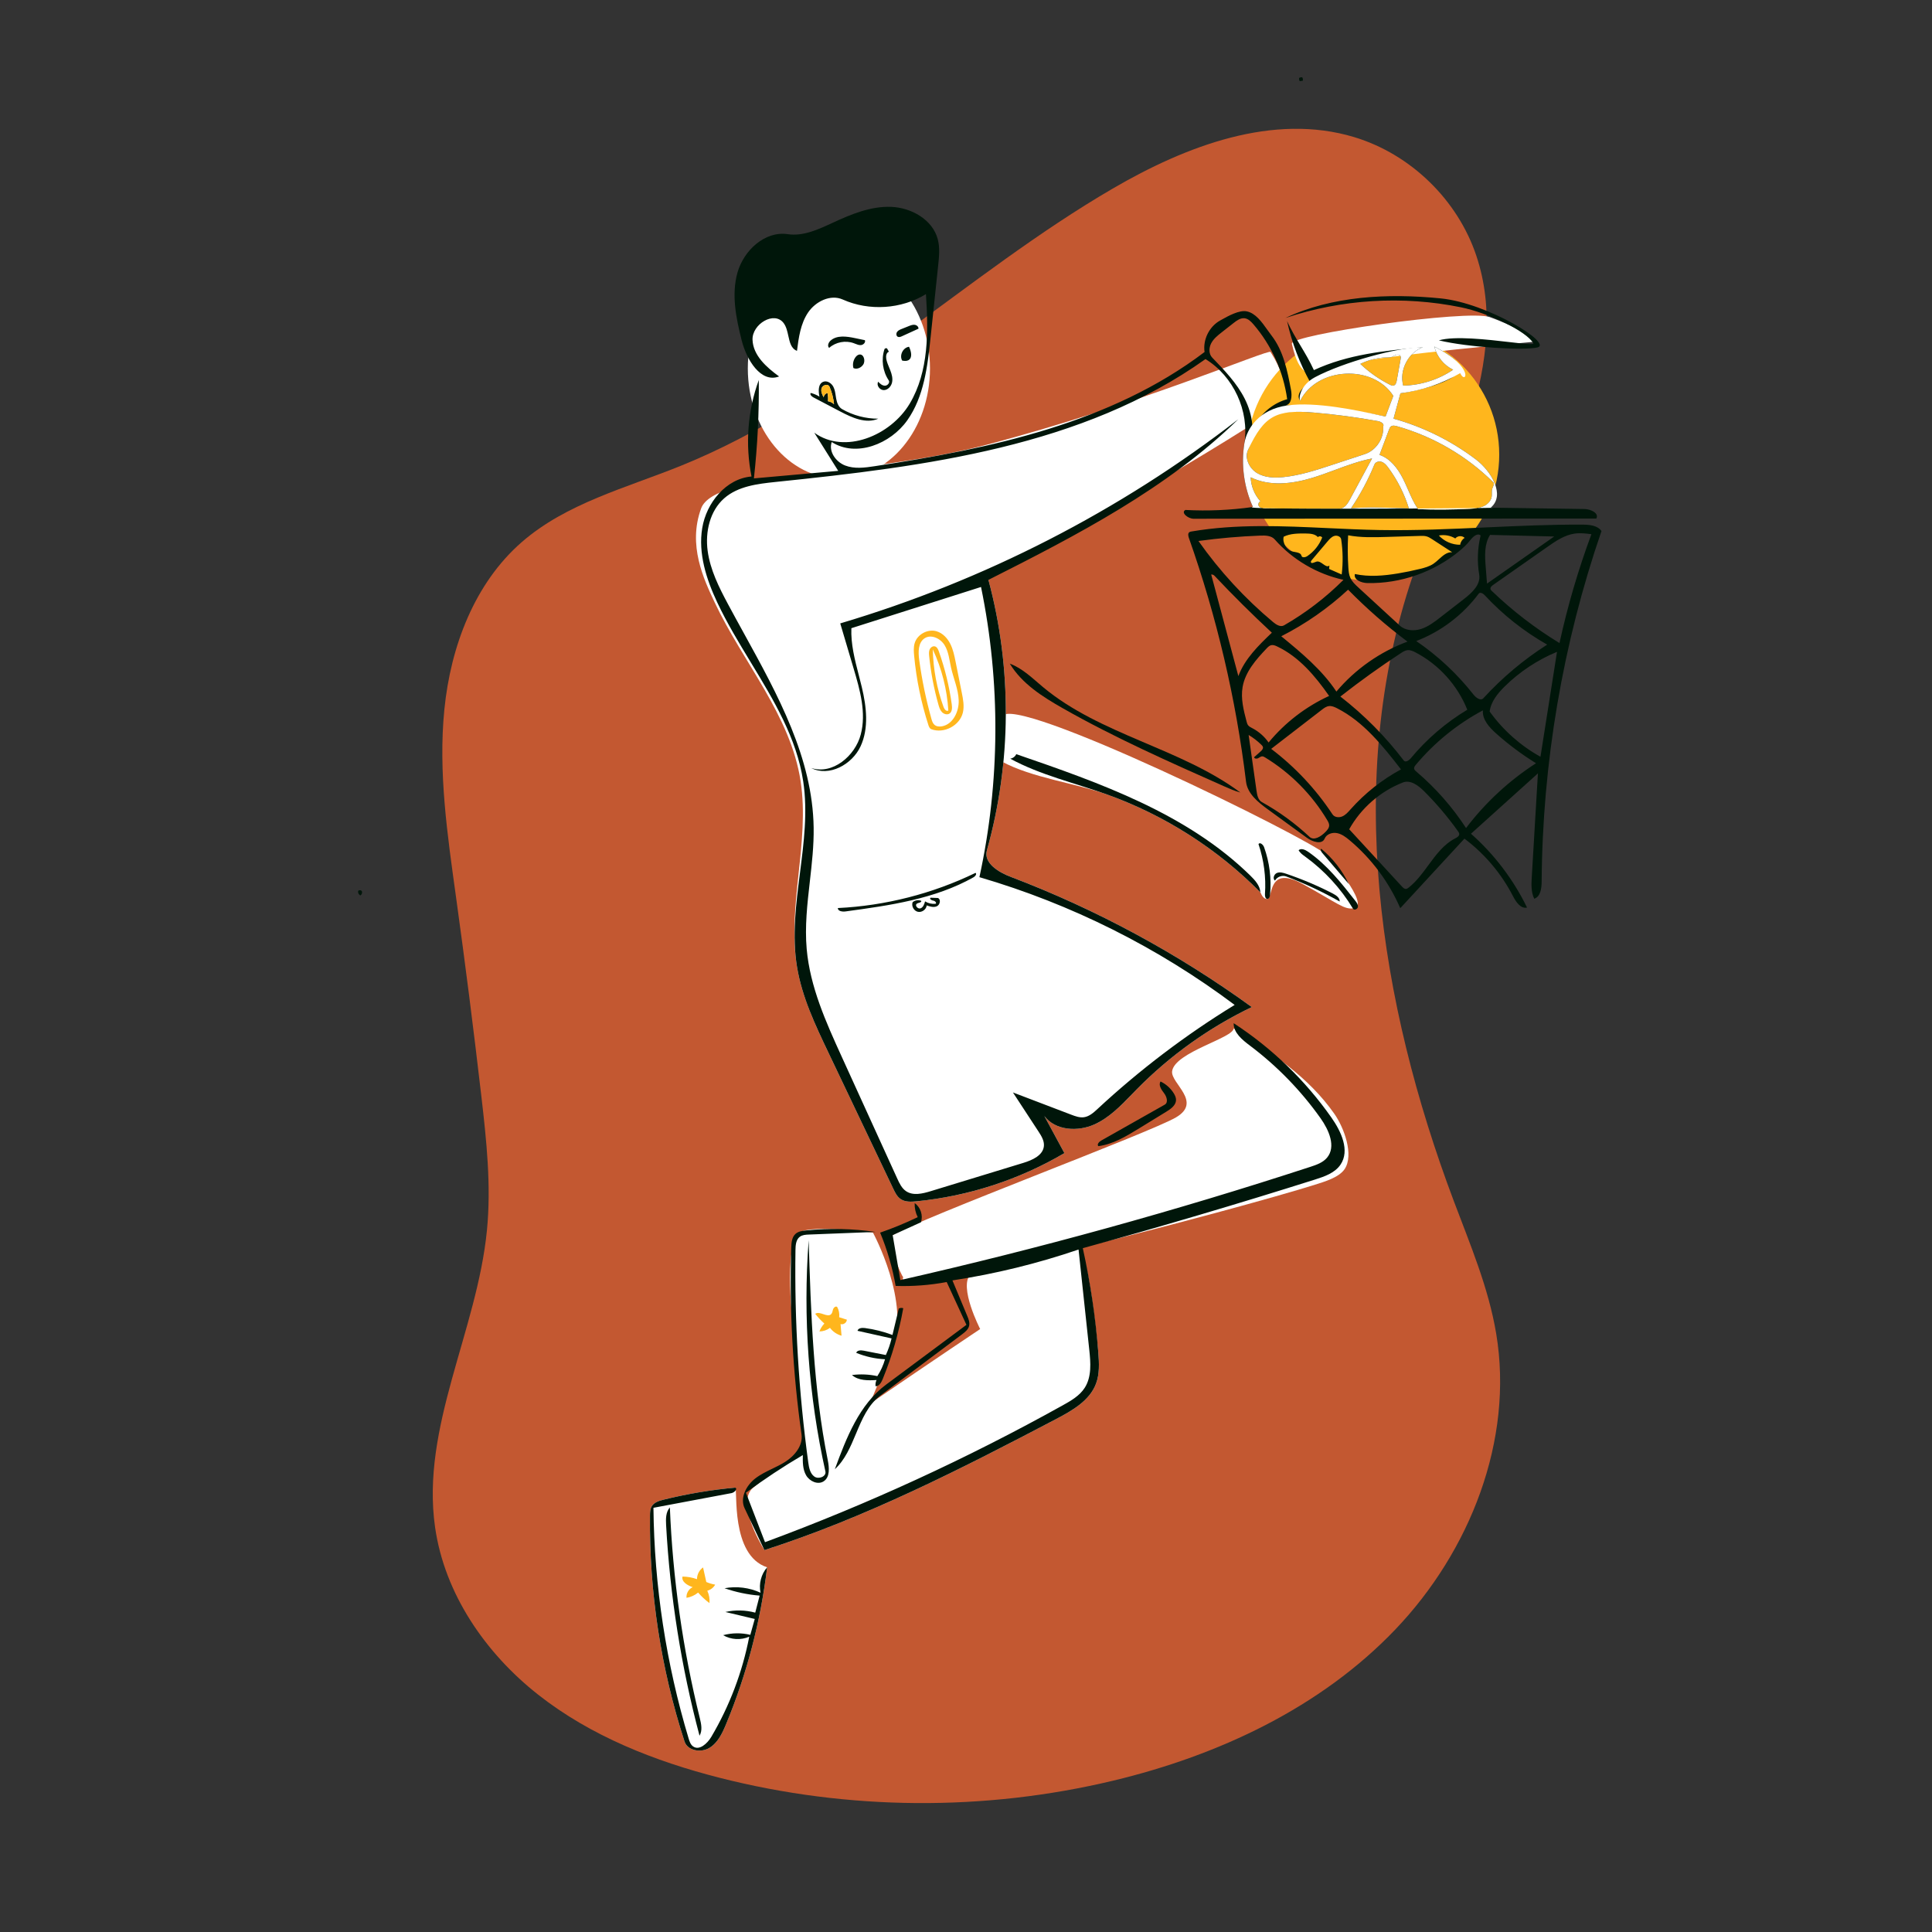 <svg width="750" height="750" viewBox="0 0 750 750" fill="none" xmlns="http://www.w3.org/2000/svg">
<rect x="0" y="0" width="750" height="750" fill="#333333" stroke="none"/>
<path fill-rule="evenodd" clip-rule="evenodd" d="M202.518 210.469C219.845 195.352 243.046 189.422 264.362 180.798C326.03 155.847 374.458 106.698 431.941 73.214C460.388 56.643 494.263 43.702 525.769 53.25C547.696 59.895 565.934 77.659 573.154 99.403C586.785 140.455 562.12 183.013 548.282 223.996C521.875 302.203 535.272 388.967 564.355 466.22C570.715 483.113 577.85 499.9 580.82 517.705C587.723 559.088 570.618 602.26 541.633 632.594C512.648 662.927 473.012 681.451 432.212 691.23C382.206 703.216 329.286 702.846 279.453 690.16C254.199 683.732 229.367 673.976 208.893 657.856C188.418 641.736 172.581 618.684 168.897 592.887C163.35 554.04 185.177 516.685 189.026 477.633C190.738 460.255 188.856 442.744 186.845 425.398C183.862 399.663 180.592 373.961 177.038 348.298C173.688 324.114 170.076 299.672 172.506 275.378C174.935 251.083 184.12 226.519 202.518 210.469Z" fill="#C35831"/>
<path d="M426.371 525.161C426.682 529.188 426.889 533.363 425.469 537.144C422.986 543.75 416.248 547.584 409.999 550.864C373.304 570.126 336.2 589.086 296.739 601.748C294.983 598.893 285.791 583.135 292.375 577.501C306.612 565.319 380.5 515.931 380.5 515.931C380.5 515.931 372.004 499.463 376.773 494.633C385.932 485.359 412.821 483.869 418.692 485.065C422.619 485.864 426.132 522.064 426.371 525.161Z" fill="white"/>
<path fill-rule="evenodd" clip-rule="evenodd" d="M312.933 572.712C312.933 572.712 314.259 575.618 318.433 575.618C322.607 575.618 330.441 559.542 334.674 551.001C338.953 542.371 338.701 542.271 346.247 524.05C353.792 505.83 338.882 478.508 338.882 478.508C338.882 478.508 314.497 475.259 310.351 478.508C303.854 483.599 308.001 516.109 308.001 516.109L312.933 572.712Z" fill="white"/>
<path d="M429.852 308.453C417.231 303.911 400.619 301.994 388.835 295.588C389.317 295.521 386.315 286.981 389.08 278.227C392.164 268.463 508.477 325.505 515.043 331.938C515.734 332.615 531.896 351.299 525.677 352.559C521.898 353.325 519.484 350.738 505.739 343.185C491.993 335.632 494.274 348.653 491.993 348.956C490.019 349.217 489.245 345.923 489.273 346.396C472.614 329.544 452.148 316.476 429.852 308.453Z" fill="white"/>
<path fill-rule="evenodd" clip-rule="evenodd" d="M493.227 136.626C497.532 143.431 498.534 147.706 499.63 155.685C493.166 160.941 418.855 208.148 365.008 229.75L366.01 229.674C375.114 228.945 381.858 227.345 383.706 225.107C392.908 259.315 392.7 296.005 383.112 330.107C381.763 334.905 387.362 338.447 392.055 340.276L392.296 340.369C425.559 353.004 457.138 370.059 485.944 390.945C469.409 398.878 454.263 409.697 441.395 422.765L440.027 424.167C435.472 428.862 430.911 433.721 424.994 436.438C418.486 439.426 409.694 438.947 405.4 433.216L413.201 447.638C396.023 457.753 376.663 464.14 356.84 466.24L355.796 466.346C353.669 466.555 351.345 466.667 349.588 465.451C348.329 464.578 347.583 463.168 346.916 461.779L320.671 406.689C315.889 396.623 311.218 386.367 309.408 375.388C305.483 351.571 314.414 327.14 310.8 303.274C306.931 277.726 288.417 257.193 277.416 233.812C273.18 224.81 266.938 211.665 272.177 197.372C277.416 183.079 336.831 184.821 383.112 172.624C442.874 156.875 492.462 135.418 493.227 136.626Z" fill="white"/>
<ellipse cx="325.661" cy="143.034" rx="35.36" ry="42.724" fill="white"/>
<path d="M373.799 276.572C372.62 281.672 366.445 284.922 361.545 283.08C360.893 282.835 360.601 282.093 360.387 281.431C357.581 272.726 355.728 263.714 354.872 254.609C354.717 252.96 354.598 251.265 355.07 249.677C356.096 246.222 360.193 244.024 363.639 245.08C365.988 245.799 367.798 247.752 368.903 249.946C370.008 252.139 370.501 254.581 370.982 256.989C371.778 260.964 372.573 264.939 373.368 268.914C373.874 271.441 374.379 274.061 373.799 276.572Z" fill="white"/>
<path d="M350.64 495.796C349.868 495.332 343.839 481.107 346.537 479.477C357.846 472.646 446.188 439.829 456.536 433.758C466.884 427.686 454.354 420.504 455.019 415.825C456.071 408.424 478.854 402.959 478.904 399.204C493.738 408.86 507.829 417.895 517.997 432.383C521.786 437.781 525.657 448.373 521.979 453.848C519.8 457.089 514.222 458.715 510.498 459.892C480.615 469.338 344.77 505.212 350.64 495.796Z" fill="white"/>
<path d="M297.801 608.428C295.298 629.309 289.925 649.844 281.882 669.275C280.416 672.816 278.677 676.539 275.399 678.524C272.122 680.51 266.906 679.666 265.723 676.021C256.55 647.758 252.007 617.998 252.328 588.286C252.341 587.08 252.378 585.813 252.99 584.774C253.921 583.192 255.877 582.597 257.658 582.158C266.778 579.914 276.065 578.356 285.418 577.501C286.455 577.993 283.446 603.747 297.801 608.428Z" fill="white"/>
<circle cx="533" cy="176.5" r="49" fill="#FFB61D"/>
<path fill-rule="evenodd" clip-rule="evenodd" d="M501.504 133.439C502.911 139.651 505.142 145.87 510.371 144.917C517.165 143.678 503.29 141.226 595.149 132.712C596.199 132.615 594.356 130.575 593.44 130.053C588.612 127.298 583.521 124.962 578.287 123.09C569.795 120.054 500.699 129.883 501.504 133.439Z" fill="white"/>
<path fill-rule="evenodd" clip-rule="evenodd" d="M489.273 346.396C472.613 329.544 452.148 316.476 429.851 308.453C417.231 303.911 403.948 300.923 392.164 294.517C393.175 294.378 394.095 293.693 394.518 292.764C427.08 303.948 460.801 315.831 485.396 339.926C487.235 341.728 489.123 343.825 489.273 346.396Z" fill="#00160A"/>
<path fill-rule="evenodd" clip-rule="evenodd" d="M392.01 257.626C396.974 259.463 400.838 263.351 404.904 266.739C427.217 285.331 458.191 290.341 481.51 307.652C479.387 307.093 477.369 306.2 475.362 305.31C454.094 295.879 432.786 286.428 412.559 274.934C404.683 270.458 396.684 265.386 392.01 257.626L392.01 257.626Z" fill="#00160A"/>
<path fill-rule="evenodd" clip-rule="evenodd" d="M287.931 132.172C285.749 123.517 283.858 114.351 286.302 105.767C288.746 97.183 296.955 89.584 305.782 90.905C311.762 91.8 317.611 89.092 323.108 86.548L323.334 86.443C330.486 83.133 338.054 80.008 345.929 80.306C353.804 80.604 362.049 85.268 364.046 92.892C364.905 96.171 364.556 99.629 364.201 103L361.246 131.063C360.068 142.245 358.692 153.973 352.208 163.159C345.723 172.345 332.323 177.689 322.876 171.59C321.575 175.238 324.462 179.306 328.073 180.704C331.685 182.103 335.721 181.558 339.55 180.976C384.695 174.116 431.236 164.252 467.611 136.649C466.904 131.872 469.413 126.782 473.632 124.433C473.761 124.361 473.894 124.286 474.031 124.21C476.819 122.652 481.087 120.266 484 120.872C487.392 121.578 489.779 124.933 491.976 128.022C492.524 128.793 493.06 129.546 493.597 130.238C498.227 136.205 499.766 143.934 501.17 151.355C501.613 153.698 501.405 157.021 499.041 157.336C512.082 157.556 525.102 159.021 537.866 161.704L540.884 153.687C533.041 141.325 511.269 142.459 504.753 155.569C502.759 153.189 505.951 149.981 508.707 148.551C508.523 148.647 508.528 148.638 508.702 148.543C504.538 141.07 501.471 132.987 499.629 124.633C501.299 128.246 503.07 131.201 504.841 134.156C506.612 137.111 508.383 140.066 510.053 143.678C523.371 137.517 537.334 136.19 551.93 134.802L552.365 134.761C546.617 136.911 543.106 143.779 544.729 149.697C551.604 149.553 558.423 147.381 564.114 143.524C560.514 141.805 557.756 138.415 556.806 134.54C563.637 137.99 568.434 141.766 565.828 144.807C562.186 149.057 548.408 152.086 543.654 152.67L540.969 162.523C552.49 165.73 563.396 171.131 572.93 178.351C578.947 182.908 584.497 192.243 578.698 197.075L615.086 197.599C617.477 197.634 620.86 199.207 619.689 201.291L463.334 201.373C461.181 201.374 458.263 198.953 460.176 197.964C468.924 198.434 477.718 198.046 486.39 196.808C482.911 189.14 481.736 180.443 483.057 172.127C485.055 159.545 478.832 146.045 467.967 139.393C420.296 173.361 359.331 181.085 301.104 187.092C294.035 187.821 286.466 188.749 281.13 193.443C275.563 198.339 273.725 206.457 274.705 213.805C275.685 221.154 279.08 227.935 282.578 234.471C284.622 238.292 286.728 242.116 288.842 245.954C302.007 269.86 315.454 294.278 315.859 321.261C315.965 328.265 315.169 335.254 314.374 342.235C313.38 350.961 312.387 359.676 313.157 368.397C314.454 383.094 320.662 396.848 326.782 410.274L348.323 457.536C349.152 459.354 350.054 461.262 351.7 462.394C354.438 464.279 358.139 463.377 361.318 462.406L397.247 451.435C400.771 450.358 404.954 448.509 405.245 444.836C405.406 442.812 404.248 440.945 403.137 439.246L393.219 424.089L415.83 432.713C417.424 433.321 419.104 433.94 420.794 433.705C422.878 433.415 424.548 431.899 426.09 430.467C442.429 415.296 460.279 401.754 479.291 390.108C449.59 367.819 415.848 350.932 380.205 340.517C388.251 303.557 388.466 264.911 380.833 227.863L330.5 243.865C330.258 250.028 331.818 256.052 333.372 262.055L333.372 262.055L333.373 262.055L333.373 262.055C333.783 263.64 334.193 265.223 334.569 266.807C336.371 274.392 337.351 282.673 334.064 289.741C330.777 296.81 321.827 301.696 314.891 298.137C323.144 300.84 331.951 293.527 334.147 285.125C336.342 276.723 333.858 267.887 331.389 259.561L326.181 242.002C381.992 225.436 434.681 198.415 480.7 162.756C453.048 189.679 418.161 207.72 383.706 225.107C392.908 259.315 392.7 296.005 383.112 330.107C381.739 334.987 387.557 338.569 392.296 340.369C425.558 353.004 457.138 370.059 485.944 390.945C469.409 398.878 454.262 409.697 441.395 422.765C440.742 423.428 440.091 424.1 439.44 424.772C435.077 429.275 430.657 433.838 424.994 436.438C418.486 439.426 409.694 438.946 405.399 433.216L413.201 447.638C395.721 457.93 375.983 464.363 355.796 466.346C353.669 466.555 351.345 466.667 349.588 465.45C348.245 464.52 347.486 462.977 346.783 461.502L321.515 408.463C316.448 397.827 311.324 387.013 309.408 375.388C307.424 363.346 308.981 351.148 310.539 338.945C312.062 327.012 313.587 315.074 311.8 303.274C309.258 286.493 300.398 271.875 291.499 257.193C286.85 249.523 282.191 241.835 278.416 233.812C274.18 224.81 270.992 214.824 272.601 205.006C274.211 195.188 281.827 185.81 291.741 184.976C289.242 172.545 290.23 159.433 294.562 147.517C294.701 160.271 294.068 173.033 292.667 185.71L325.396 182.785L316.103 167.972C327.875 176.515 345.738 169.164 353.17 156.66C360.601 144.157 360.392 128.689 359.452 114.174C349.88 120.037 337.399 120.847 327.15 116.27C322.392 114.145 316.598 117.007 313.688 121.329C310.778 125.652 310.044 131.033 309.388 136.202C307.121 135.34 306.585 132.914 306.028 130.388C305.637 128.615 305.235 126.793 304.215 125.43C300.576 120.562 291.914 125.83 292.132 131.904C292.351 137.978 297.531 142.571 302.45 146.141C295.314 148.858 289.797 139.577 287.931 132.172ZM486.594 125.915C485.661 124.829 484.558 123.711 483.136 123.547C481.57 123.367 480.149 124.394 478.908 125.366L474.314 128.966C472.744 130.196 471.129 131.479 470.195 133.241C469.261 135.003 469.194 137.389 470.581 138.822C475.331 143.732 480.153 148.741 483.229 154.841C486.305 160.94 487.421 168.409 484.521 174.593C483.018 177.799 484.956 181.814 487.989 183.641C491.021 185.468 494.781 185.571 498.303 185.206C504.74 184.539 510.945 182.503 517.091 180.479L529.818 176.29C534.229 174.838 537.334 170.143 536.943 165.515C537.512 164.558 536.078 163.686 534.983 163.487C526.732 161.987 518.409 160.877 510.053 160.164C502.259 159.499 493.638 159.424 487.584 164.378C490.201 159.839 494.639 156.385 499.682 154.964C498.218 144.297 493.615 134.079 486.594 125.915ZM535.529 176.582C539.711 178.014 542.616 181.834 544.617 185.776C545.334 187.189 545.971 188.646 546.608 190.102L546.609 190.103C547.747 192.707 548.884 195.309 550.478 197.653C557.164 197.906 563.862 197.858 570.544 197.509C572.321 197.417 574.139 197.293 575.771 196.586C577.404 195.878 578.841 194.465 579.088 192.703C579.145 192.295 579.139 191.877 579.132 191.461C579.122 190.848 579.112 190.239 579.306 189.663C579.368 189.479 579.448 189.288 579.53 189.094C579.823 188.393 580.13 187.661 579.631 187.168C569.284 176.939 556.307 169.393 542.299 165.46C541.504 165.237 540.566 165.052 539.925 165.572C539.565 165.864 539.386 166.32 539.223 166.754L535.529 176.582ZM491.205 197.363L520.033 197.453C521.878 197.459 523.106 195.614 523.983 193.992L532.634 177.978C527.661 178.936 522.907 180.698 518.149 182.462C515.249 183.537 512.346 184.613 509.391 185.508C501.589 187.871 492.838 188.88 485.517 185.294C485.628 188.713 486.993 192.078 489.297 194.607C488.674 194.846 488.325 195.632 488.566 196.255C488.933 197.204 490.187 197.36 491.205 197.363ZM524.448 197.348C529.884 196.825 535.36 197 540.818 197.175L546.934 197.372C545.179 191.714 542.469 186.354 538.953 181.587C538.282 180.676 537.53 179.747 536.477 179.334C535.423 178.92 533.998 179.242 533.569 180.289C531.119 186.266 528.057 191.991 524.448 197.348ZM539.531 149.327C540.009 149.567 540.551 149.805 541.063 149.648C541.815 149.418 542.073 148.504 542.212 147.73L543.702 139.478C543.784 139.02 543.858 138.51 543.603 138.12C543.202 137.505 542.264 137.583 541.601 137.9C541.432 137.98 541.265 138.072 541.098 138.165C540.609 138.434 540.12 138.704 539.573 138.695C535.61 138.633 531.635 139.521 528.076 141.263C531.468 144.497 535.342 147.224 539.531 149.327ZM356.554 127.597L350.143 130.522C349.628 130.757 349.024 130.992 348.519 130.736C347.874 130.409 347.831 129.434 348.249 128.845C348.668 128.255 349.377 127.958 350.049 127.69L352.842 126.573C353.561 126.286 354.318 125.993 355.086 126.091C355.854 126.188 356.612 126.825 356.554 127.597ZM334.189 133.966C335.145 133.897 336.11 132.946 335.749 132.058L331.892 131.249C328.65 130.568 324.85 130.025 322.393 132.247C321.596 132.968 321.071 134.336 321.875 135.05C324.416 132.778 328.239 132.049 331.437 133.228C331.621 133.295 331.805 133.369 331.989 133.443L331.989 133.443C332.706 133.731 333.429 134.022 334.189 133.966ZM345.073 136.531L344.334 135.244C344.002 135.07 343.544 135.203 343.357 135.527C342.02 139.532 342.643 144.142 344.995 147.648C345.575 148.511 344.571 149.73 343.531 149.725C342.491 149.72 341.621 148.961 340.918 148.194C340.102 149.552 341.509 151.459 343.093 151.441C344.677 151.423 345.974 149.983 346.302 148.432C346.63 146.882 346.195 145.274 345.622 143.797C345.48 143.429 345.328 143.065 345.176 142.7L345.176 142.699C344.718 141.596 344.259 140.492 344.05 139.321C343.861 138.258 344.057 136.895 345.073 136.531ZM318.11 153.973C317.661 151.866 317.556 149.048 319.546 148.224C321.027 147.611 322.744 148.702 323.492 150.12C324.06 151.198 324.242 152.416 324.423 153.632C324.48 154.014 324.537 154.395 324.606 154.772C324.893 156.349 325.512 158.021 326.901 158.819C331.148 161.258 336.044 162.553 340.941 162.535C336.199 164.62 330.795 162.164 326.21 159.754L315.768 154.267C315.09 153.911 314.297 153.179 314.712 152.535C315.909 152.836 317.06 153.323 318.11 153.973ZM321.23 152.569C321.465 153.61 321.528 154.691 321.415 155.753C322.295 155.887 323.129 156.302 323.766 156.923C323.541 154.577 322.942 152.267 321.998 150.108C321.48 148.922 319.463 149.377 319 150.586C318.536 151.794 319.113 153.139 319.771 154.253C319.805 153.452 320.442 152.716 321.23 152.569ZM328.22 353.819C345.322 351.503 362.892 349.035 377.926 340.561C378.577 340.194 379.286 339.316 378.708 338.843C362.044 346.927 343.737 351.605 325.238 352.505C325.253 353.742 326.995 353.985 328.22 353.819ZM343.88 526.018C344.834 523.949 345.581 521.784 346.106 519.567L332.881 516.617C333.15 515.522 334.643 515.392 335.76 515.542C339.411 516.03 343.005 516.933 346.452 518.23L348.911 507.983C349.434 507.699 350.081 507.651 350.64 507.857C348.954 517.276 346.273 526.518 342.655 535.377C342.129 536.663 341.279 538.155 339.889 538.144C339.79 537.326 339.923 536.48 340.268 535.731C336.937 535.925 333.225 535.994 330.726 533.785C334.003 533.361 337.354 533.505 340.583 534.21C341.896 532.192 342.905 529.978 343.565 527.664C339.732 527.478 335.931 526.629 332.382 525.165C332.746 524.111 334.225 524.122 335.319 524.337L343.88 526.018ZM271.553 673.803C264.456 647.087 260.103 619.642 258.584 592.041C258.452 589.643 258.434 586.969 260.043 585.186C261.153 612.741 265.051 640.183 271.66 666.957C272.222 669.235 272.766 671.795 271.553 673.803ZM281.586 625.77C285.396 624.91 289.417 624.999 293.186 626.027L294.891 619.417C290.252 619.039 285.662 618.074 281.264 616.55C285.955 615.677 290.913 616.295 295.246 618.294C294.505 614.85 295.482 611.08 297.801 608.429C295.298 629.309 289.925 649.844 281.882 669.276C280.416 672.817 278.677 676.539 275.399 678.525C272.122 680.51 266.906 679.667 265.723 676.022C256.55 647.758 252.007 617.999 252.328 588.286C252.341 587.081 252.378 585.813 252.99 584.774C253.921 583.193 255.877 582.597 257.658 582.159C266.778 579.914 276.065 578.356 285.418 577.501C286.455 577.993 285.093 579.412 283.965 579.625L253.667 585.325C253.987 615.623 258.601 645.872 267.327 674.888C267.667 676.016 268.065 677.221 269.012 677.923C271.453 679.735 274.597 676.831 276.144 674.213C283.224 662.231 288.225 649.024 290.857 635.357C287.64 636.777 283.747 636.552 280.715 634.772C284.152 633.858 287.816 633.813 291.274 634.641L292.994 628.478L281.586 625.77ZM456.536 426.99C456.544 426.086 456.147 425.226 455.673 424.455C454.448 422.465 452.638 420.84 450.527 419.836C449.607 421.258 450.86 423.033 451.893 424.376C452.925 425.719 453.624 427.995 452.149 428.829L427.483 442.77C426.667 443.231 425.739 444.237 426.37 444.93C432.039 444.219 437.103 441.162 441.973 438.174L452.832 431.514C454.571 430.447 456.519 429.031 456.536 426.99ZM363.129 350.85C363.79 350.662 363.022 349.707 362.338 349.635C361.655 349.563 360.699 348.935 361.218 348.485L364.097 348.601C365.353 349.125 364.938 351.233 363.702 351.806C362.467 352.378 361.023 351.932 359.738 351.482C359.581 353.072 357.853 354.313 356.296 353.954C354.739 353.595 353.729 351.722 354.284 350.224C355.187 349.448 356.539 349.237 357.635 349.702C357.742 350.168 357.262 350.312 356.742 350.468C356.441 350.558 356.126 350.652 355.903 350.814C355 351.473 356.309 353.003 357.357 352.613C358.404 352.223 358.821 350.992 359.106 349.911C360.295 350.655 361.734 350.99 363.129 350.85ZM333.581 137.631C335.309 137.365 336.062 140.018 335.124 141.493C334.324 142.749 332.621 143.54 331.289 142.872C330.905 141.431 331.224 139.82 332.127 138.634C332.493 138.153 332.985 137.723 333.581 137.631ZM352.643 139.836C354.335 138.903 353.724 136.356 352.888 134.614C350.546 134.91 349.045 137.937 350.225 139.981C351.036 140.128 351.921 140.234 352.643 139.836ZM346.537 479.477L357.514 474.481C358.41 471.831 357.365 468.65 355.072 467.047C355.006 468.923 355.415 470.813 356.249 472.494C351.514 474.783 346.644 476.792 341.672 478.508C344.429 485.154 346.45 492.106 347.686 499.194C354.322 499.414 360.981 498.906 367.506 497.682L375.172 514.306L343.969 537.51C333.543 545.263 328.557 558.16 324.079 570.356C328.048 566.712 330.186 561.601 332.315 556.513C334.656 550.917 336.985 545.349 341.725 541.793L373.482 517.969C374.631 517.107 375.855 516.136 376.203 514.742C376.529 513.436 376.001 512.084 375.483 510.84L369.735 497.054C386.367 494.521 402.772 490.503 418.692 485.065L422.845 523.905C423.386 528.96 423.828 534.464 421.085 538.744C419.113 541.82 415.806 543.736 412.613 545.513C375.508 566.17 336.808 583.961 296.972 598.675L289.567 579.472C296.667 574.216 304.044 569.335 311.658 564.855C311.606 567.542 311.591 570.382 312.933 572.712C314.274 575.042 317.491 576.513 319.744 575.047C322.259 573.411 321.916 569.694 321.325 566.751C315.704 538.729 314.804 510.004 313.922 481.437C311.687 511.461 313.882 541.811 320.415 571.201C320.858 573.194 317.776 574.386 316.12 573.194C314.463 572.002 314.045 569.755 313.77 567.732C310.049 540.403 308.387 512.795 308.802 485.217C308.83 483.355 309.001 481.219 310.496 480.107C311.481 479.375 312.79 479.299 314.016 479.251L339.92 478.237C330.987 476.94 321.896 476.742 312.915 477.648C311.458 477.795 309.903 478.015 308.815 478.994C307.392 480.275 307.222 482.409 307.164 484.322C306.421 508.55 307.757 532.84 311.152 556.84C311.769 561.208 308.444 565.209 304.708 567.555C303.138 568.541 301.462 569.352 299.788 570.162C297.479 571.281 295.173 572.397 293.154 573.967C289.672 576.676 287.169 581.51 289.055 585.498L296.739 601.748C336.2 589.086 373.304 570.126 409.999 550.864C416.247 547.584 422.986 543.75 425.468 537.144C426.889 533.363 426.682 529.188 426.371 525.161C425.318 511.502 423.3 497.917 420.339 484.541C450.555 476.223 480.615 467.338 510.498 457.892C514.222 456.715 518.225 455.325 520.403 452.084C524.082 446.609 520.66 439.264 516.871 433.866C506.702 419.378 493.738 406.86 478.904 397.204C478.855 400.959 482.282 403.694 485.282 405.953C495.776 413.852 505.04 423.383 512.638 434.098C515.865 438.649 518.737 445.108 515.168 449.396C513.567 451.32 511.059 452.188 508.68 452.965C456.34 470.061 403.21 484.735 349.515 496.924L346.537 479.477ZM587.317 347.84C588.485 350.107 590.303 352.862 592.795 352.321C587.521 341.458 580.078 331.653 571.031 323.653L597.018 300.227L594.636 340.404C594.466 343.277 594.324 346.3 595.591 348.884C598.02 348.08 598.446 344.886 598.464 342.328C598.78 296.078 606.658 249.889 621.69 206.149C620.12 203.926 616.975 203.672 614.252 203.659C601.848 203.6 589.451 204.166 577.055 204.731C563.209 205.363 549.364 205.995 535.51 205.756C528.892 205.642 522.257 205.33 515.623 205.018C497.814 204.181 480.004 203.343 462.488 206.328C462.223 206.373 461.949 206.423 461.728 206.576C461.056 207.039 461.256 208.064 461.527 208.833C472.34 239.448 479.795 271.247 483.716 303.477C484.284 308.149 488.415 311.449 492.219 314.219L507.348 325.234C509.498 326.799 513.199 328.001 514.221 325.547C514.949 323.797 517.155 323.051 519.016 323.408C520.877 323.765 522.454 324.961 523.906 326.179C532.387 333.291 539.182 342.402 543.581 352.559L568.493 325.557C576.338 331.441 582.826 339.122 587.317 347.84ZM530.801 226.345C543.712 226.616 556.67 222.09 566.604 213.839C568.094 212.601 569.526 211.276 570.708 209.741C571.74 208.401 573.516 206.741 574.776 207.869C573.567 212.833 573.379 218.043 574.227 223.08C574.871 226.902 571.47 230.083 568.408 232.459L559.141 239.649C556.827 241.444 554.451 243.273 551.661 244.163C548.872 245.053 545.54 244.829 543.385 242.847L527.306 228.058C526.092 226.941 524.846 225.781 524.178 224.273C523.638 223.053 523.518 221.695 523.43 220.364C523.153 216.184 523.123 211.988 523.339 207.805C528.262 208.733 533.317 208.585 538.324 208.433L551.242 208.042C552.114 208.016 553.003 207.992 553.841 208.236C554.616 208.463 555.306 208.909 555.984 209.348L563.741 214.383C561.721 214.236 560.168 215.65 558.6 217.077L558.599 217.077C557.908 217.707 557.213 218.339 556.474 218.841C554.947 219.879 553.127 220.383 551.333 220.825C548.478 221.53 545.595 222.123 542.694 222.604C537.158 223.52 531.449 224.019 525.964 222.836C525.379 225.067 528.494 226.296 530.801 226.345ZM513.104 275.551C513.946 274.901 514.845 274.227 515.901 274.1C516.975 273.97 518.026 274.429 518.992 274.917C529.317 280.13 536.764 289.547 543.866 298.676C536.513 302.653 529.86 307.92 524.301 314.164L524.168 314.315C523.267 315.328 522.341 316.372 521.104 316.916C519.807 317.488 518.054 317.314 517.273 316.13C510.855 306.389 502.768 297.751 493.471 290.706L513.104 275.551ZM520.331 270.396C527.904 264.455 535.73 258.838 543.782 253.564C544.605 253.025 545.475 252.474 546.455 252.387C547.524 252.293 548.555 252.766 549.506 253.262C558.558 257.983 565.826 266.034 569.601 275.52C561.292 280.506 553.836 286.91 547.654 294.371C546.952 295.22 545.599 296.102 544.932 295.225C537.856 285.928 529.563 277.558 520.331 270.396ZM580.827 284.763C585.631 289.045 590.809 292.906 596.282 296.29C585.855 303.01 576.616 311.567 569.118 321.448C563.785 313.25 557.251 305.833 549.79 299.509C549.421 299.196 549.024 298.841 548.958 298.361C548.884 297.826 549.248 297.338 549.595 296.923C556.819 288.285 565.722 281.057 575.659 275.76C575.372 279.342 578.144 282.373 580.827 284.763ZM489.264 207.917C491.255 207.841 493.524 207.904 494.841 209.398C501.782 217.272 511.281 222.856 521.537 225.09C514.668 231.964 506.885 237.923 498.457 242.762C497.091 243.546 495.43 242.504 494.221 241.494C483.245 232.322 473.474 221.707 465.24 210.011C473.208 208.921 481.228 208.221 489.264 207.917ZM523.759 321.924C528.338 313.717 535.837 307.179 544.59 303.759C547.521 302.614 550.589 304.916 552.817 307.137C557.642 311.946 562.06 317.162 566.01 322.712C566.23 323.021 566.456 323.353 566.478 323.731C566.526 324.568 565.624 325.091 564.879 325.475C560.453 327.754 557.482 331.8 554.489 335.876L554.489 335.876C552.18 339.02 549.858 342.182 546.846 344.563C546.546 344.801 546.218 345.039 545.837 345.074C545.197 345.135 544.663 344.622 544.228 344.149L523.759 321.924ZM576.392 231.085C583.419 238.662 591.619 245.148 600.611 250.24C591.495 256.058 583.145 263.073 575.843 271.049C574.791 272.198 572.977 270.872 572.015 269.646C565.725 261.633 558.198 254.593 549.783 248.853C559.382 245.171 567.898 238.711 574.029 230.458C574.588 229.705 575.755 230.398 576.392 231.085ZM546.377 249.076C535.719 253.025 526.113 259.774 518.786 268.463C513.171 260.015 505.219 253.438 497.386 246.992C506.815 242.204 515.575 236.1 523.332 228.914C530.488 236.206 538.199 242.953 546.377 249.076ZM600.63 212.346C603.914 210.044 607.364 207.675 611.337 207.132C613.475 206.84 615.645 207.099 617.786 207.37C612.675 221.146 608.53 235.28 605.391 249.634C595.942 243.883 587.125 237.095 579.148 229.433C578.92 229.214 578.683 228.978 578.608 228.672C578.448 228.018 579.07 227.46 579.621 227.074L600.63 212.346ZM492.472 288.238C490.855 285.919 488.672 283.998 486.165 282.691L486.084 282.649L485.997 282.604C485.445 282.319 484.878 282.027 484.507 281.535C484.188 281.113 484.047 280.587 483.913 280.076C482.764 275.704 481.606 271.167 482.373 266.711C483.389 260.815 487.585 256.036 491.713 251.704C492.221 251.171 492.774 250.614 493.494 250.453C494.258 250.282 495.04 250.598 495.749 250.932C504.259 254.947 510.578 262.448 515.964 270.164C506.905 274.316 498.807 280.546 492.472 288.238ZM578.278 276.209C578.784 272.353 581.418 269.135 584.192 266.41C589.995 260.71 596.908 256.143 604.429 253.041L598.008 293.775C590.246 289.467 583.455 283.421 578.278 276.209ZM490.267 289.999C490.426 290.67 489.859 291.274 489.343 291.731L486.849 293.938C486.946 294.542 487.816 294.627 488.364 294.357C488.529 294.275 488.689 294.175 488.848 294.076C489.219 293.844 489.588 293.613 490.015 293.617C490.412 293.619 490.775 293.83 491.114 294.036C500.972 300.042 509.333 308.484 515.243 318.399C515.614 319.023 515.988 319.692 515.979 320.418C515.967 321.463 515.182 322.318 514.446 323.06C512.786 324.736 510.071 326.471 508.351 324.857C502.772 319.622 496.543 315.081 489.852 311.371C488.403 310.567 488.019 308.694 487.787 307.052L484.717 285.311C486.52 286.388 488.193 287.681 489.689 289.154C489.936 289.396 490.188 289.662 490.267 289.999ZM471.436 223.481C478.621 231.102 486.059 238.484 493.734 245.611C488.558 250.56 483.219 255.751 480.731 262.465L470.187 223.029C470.643 222.974 471.121 223.147 471.436 223.481ZM576.745 220.063C576.407 215.82 576.15 211.232 578.442 207.645L603.328 208.272L577.261 226.548L576.745 220.063ZM520.843 223.021L515.954 220.865L516.071 219.542C515.338 220.2 514.491 219.597 513.591 218.955C512.788 218.383 511.942 217.781 511.095 218.014C510.893 218.07 510.666 218.158 510.436 218.247C509.714 218.526 508.966 218.815 508.881 218.162C508.847 217.898 509.03 217.659 509.202 217.456L515.384 210.145C516.112 209.284 516.9 208.383 517.978 208.054C519.055 207.725 520.475 208.266 520.643 209.381C521.324 213.891 521.391 218.493 520.843 223.021ZM511.602 208.509C512.034 208.024 512.937 208.111 513.268 208.669C512.131 211.581 510.09 214.133 507.499 215.882C506.755 216.383 505.431 216.616 505.234 215.741C504.999 214.7 503.784 214.481 502.657 214.278L502.657 214.278C502.418 214.235 502.184 214.193 501.963 214.144C499.486 213.591 497.744 210.82 498.32 208.349C500.942 207.068 503.983 207.074 506.901 207.106C508.589 207.125 510.492 207.238 511.602 208.509ZM568.56 208.795C567.638 209.386 566.991 210.391 566.835 211.476C563.74 211.504 560.657 210.167 558.563 207.888C560.733 207.469 563.054 207.883 564.946 209.028C565.78 207.947 567.594 207.83 568.56 208.795ZM595.218 133.233C592.564 128.586 577.834 121.48 567.137 119.293C544.58 114.682 520.813 116.131 498.983 123.449C516.989 114.912 538.66 113.791 559.231 115.832C577.664 117.66 603.033 133.484 596.782 134.891C591.547 136.069 570.034 134.891 558.563 132.125C564.684 130.325 577.427 131.805 586.158 132.819C591.688 133.461 595.608 133.916 595.218 133.233Z" fill="#00160A"/>
<path fill-rule="evenodd" clip-rule="evenodd" d="M274.569 617.513C275.271 619.004 275.566 620.684 275.414 622.325C273.801 621.126 272.319 619.751 271.004 618.231C269.723 619.301 268.149 620.016 266.501 620.278C266.334 618.584 267.346 616.838 268.898 616.14C266.911 615.469 264.48 614.066 264.946 612.022C266.862 612.042 268.774 612.385 270.577 613.033C270.56 611.254 271.468 609.492 272.928 608.475C273.348 610.36 273.767 612.246 274.187 614.131C275.29 614.605 276.448 614.949 277.631 615.154C276.991 616.315 275.855 617.191 274.569 617.513L274.569 617.513Z" fill="#FFB61D"/>
<path fill-rule="evenodd" clip-rule="evenodd" d="M326.684 518.52C324.907 518.035 323.301 516.944 322.195 515.471C321.02 516.355 319.56 516.852 318.09 516.867C318.519 515.73 319.179 514.68 320.017 513.801C318.724 512.651 317.534 511.385 316.466 510.023C318.251 508.72 321.267 511.751 322.72 510.086C323.169 509.572 323.186 508.823 323.423 508.183C323.66 507.544 324.414 506.948 324.977 507.333C325.658 508.543 325.941 509.972 325.772 511.35C326.764 511.664 327.756 511.979 328.747 512.294C328.712 513.449 327.391 514.367 326.296 513.999C326.425 515.506 326.555 517.013 326.684 518.52H326.684Z" fill="#FFB61D"/>
<path fill-rule="evenodd" clip-rule="evenodd" d="M504.121 330.043C505.114 329.176 506.652 329.856 507.739 330.603C515.064 335.636 520.67 342.739 526.157 349.731C526.696 350.417 527.266 351.213 527.135 352.076C527.004 352.939 525.698 353.508 525.247 352.761C520.493 344.872 514.138 337.952 506.681 332.545C505.706 331.838 504.674 331.114 504.121 330.043L504.121 330.043Z" fill="#00160A"/>
<path fill-rule="evenodd" clip-rule="evenodd" d="M321.23 152.568C321.465 153.61 321.528 154.691 321.415 155.753C322.295 155.887 323.129 156.302 323.766 156.923C323.541 154.577 322.942 152.267 321.998 150.108C321.48 148.922 319.463 149.377 319 150.586C318.536 151.794 319.113 153.138 319.771 154.253C319.805 153.452 320.442 152.716 321.23 152.568Z" fill="#FFB61D"/>
<path fill-rule="evenodd" clip-rule="evenodd" d="M520.066 349.972C513.407 346.193 506.454 342.934 499.289 340.233C497.713 339.639 495.753 340.37 494.951 341.851C493.954 341.124 494.542 339.372 495.679 338.894C496.816 338.416 498.114 338.792 499.282 339.187C505.515 341.292 511.588 343.871 517.432 346.893C518.705 347.552 520.152 348.541 520.066 349.972H520.066Z" fill="#00160A"/>
<path fill-rule="evenodd" clip-rule="evenodd" d="M490.712 328.869C492.838 334.771 493.636 341.147 493.03 347.391C492.963 348.077 492.683 348.952 491.993 348.955C491.197 348.96 491.005 347.854 491.059 347.06C491.51 340.514 490.649 333.88 488.542 327.666C489.104 326.795 490.361 327.894 490.712 328.869H490.712Z" fill="#00160A"/>
<path fill-rule="evenodd" clip-rule="evenodd" d="M523.611 343.185C520.183 339.173 516.755 335.16 513.327 331.147C512.917 330.666 512.49 329.97 512.863 329.458C517.377 333.19 521.072 337.908 523.611 343.185Z" fill="#00160A"/>
<path fill-rule="evenodd" clip-rule="evenodd" d="M139.76 347.524C139.207 347.188 138.901 346.49 139.029 345.856C139.389 345.482 140.068 345.492 140.417 345.877C140.75 346.495 140.436 347.37 139.786 347.636L139.76 347.524Z" fill="#00160A"/>
<path fill-rule="evenodd" clip-rule="evenodd" d="M505.778 31.326C505.372 31.388 504.965 31.449 504.558 31.511C504.335 31.141 504.249 30.69 504.319 30.264C504.672 30.035 505.114 29.949 505.526 30.03C505.757 30.378 505.839 30.821 505.748 31.229L505.778 31.326Z" fill="#00160A"/>
<path fill-rule="evenodd" clip-rule="evenodd" d="M373.799 276.572C372.62 281.672 366.445 284.922 361.545 283.08C360.893 282.835 360.601 282.093 360.387 281.431C357.581 272.726 355.728 263.714 354.872 254.609C354.717 252.96 354.598 251.265 355.07 249.677C356.096 246.222 360.193 244.024 363.639 245.08C365.988 245.799 367.798 247.752 368.903 249.946C370.008 252.139 370.501 254.581 370.982 256.989C371.778 260.964 372.573 264.939 373.368 268.914C373.874 271.441 374.379 274.061 373.799 276.572ZM362.762 281.377C363.531 282.043 364.654 282.138 365.656 281.958C369.949 281.187 372.305 276.245 372.164 271.886C372.024 267.527 370.15 263.433 369.198 259.177C368.534 256.213 368.282 253.06 366.699 250.468C365.116 247.876 361.557 246.125 358.987 247.743C356.393 249.377 356.418 253.11 356.831 256.148C357.881 263.866 359.463 271.512 361.563 279.014C361.804 279.877 362.084 280.789 362.762 281.377Z" fill="#FFB61D"/>
<path fill-rule="evenodd" clip-rule="evenodd" d="M368.572 277.017C367.666 277.599 366.394 277.21 365.655 276.426C364.916 275.643 364.585 274.57 364.293 273.533C362.558 267.388 361.355 261.092 360.703 254.74C360.613 253.869 360.54 252.955 360.878 252.148C361.217 251.34 362.107 250.693 362.95 250.933C363.771 251.167 364.173 252.071 364.459 252.876C366.823 259.528 368.505 266.423 369.469 273.416C369.648 274.714 369.675 276.309 368.572 277.017ZM362.106 252.087C362.271 259.73 363.698 267.343 366.311 274.527C366.61 275.348 367.442 276.34 368.142 275.816C367.642 267.621 365.582 259.525 362.106 252.087Z" fill="#FFB61D"/>
<path fill-rule="evenodd" clip-rule="evenodd" d="M540.884 153.687L537.866 161.704C537.187 161.561 536.387 161.386 535.486 161.19C527.338 159.411 510.882 155.82 499.683 157.397C488.857 158.921 483.987 166.271 483.057 172.126C481.736 180.443 482.91 189.14 486.39 196.808C485.084 196.994 486.539 197.135 489.911 197.238C490.331 197.335 490.788 197.362 491.205 197.363L497.666 197.383C510.79 197.538 532.524 197.5 550.312 197.405C550.367 197.488 550.422 197.571 550.478 197.653C557.164 197.906 563.862 197.858 570.544 197.509C571.543 197.457 572.554 197.395 573.539 197.225C578.726 197.165 581.033 197.108 578.698 197.074C584.497 192.243 578.947 182.907 572.93 178.35C563.396 171.131 552.49 165.73 540.969 162.523L543.654 152.67C551.809 151.667 559.755 148.988 566.852 144.848C568.937 149.604 572.923 142.679 556.806 134.54C557.756 138.414 560.514 141.805 564.114 143.523C558.423 147.381 551.603 149.553 544.729 149.697C543.106 143.779 546.617 136.911 552.365 134.76C542.606 134.76 521.472 140.603 510.536 146.403C504.643 149.528 504.054 154.735 504.753 155.568C511.269 142.458 533.041 141.324 540.884 153.687ZM573.539 197.225C574.306 197.093 575.056 196.895 575.771 196.586C577.403 195.878 578.841 194.465 579.088 192.703C579.145 192.294 579.138 191.877 579.132 191.461C579.122 190.848 579.112 190.238 579.306 189.663C579.368 189.479 579.448 189.288 579.529 189.094C579.823 188.392 580.13 187.66 579.631 187.168C569.284 176.939 556.306 169.393 542.299 165.459C541.504 165.236 540.565 165.051 539.925 165.571C539.564 165.864 539.386 166.319 539.223 166.754L535.529 176.582C539.711 178.014 542.616 181.834 544.617 185.776C545.334 187.189 545.972 188.647 546.608 190.103L546.608 190.103C547.707 192.616 548.805 195.126 550.312 197.405C559.821 197.355 568.203 197.288 573.539 197.225ZM497.666 197.383L520.033 197.453C521.877 197.459 523.106 195.614 523.983 193.992L532.633 177.978C527.661 178.936 522.907 180.698 518.149 182.462C515.248 183.537 512.346 184.613 509.391 185.508C501.589 187.87 492.838 188.88 485.517 185.294C485.628 188.713 486.993 192.078 489.296 194.606C488.673 194.846 488.325 195.632 488.566 196.255C488.782 196.815 489.308 197.098 489.911 197.238C491.892 197.298 494.534 197.346 497.666 197.383ZM487.988 183.641C484.956 181.813 483.017 177.798 484.52 174.593C490.746 161.316 495.442 158.916 510.053 160.163C518.409 160.877 526.732 161.986 534.983 163.487C536.078 163.686 537.512 164.558 536.943 165.514C537.334 170.142 534.229 174.837 529.818 176.29L517.091 180.479C510.944 182.502 504.739 184.539 498.303 185.206C494.781 185.571 491.021 185.468 487.988 183.641ZM524.448 197.348C529.883 196.824 535.36 196.999 540.818 197.175L546.934 197.372C545.179 191.714 542.469 186.354 538.953 181.586C538.282 180.676 537.53 179.747 536.477 179.334C535.423 178.92 533.998 179.242 533.569 180.289C531.119 186.265 528.057 191.991 524.448 197.348ZM541.062 149.648C540.55 149.805 540.009 149.567 539.53 149.327C535.342 147.224 531.468 144.496 528.075 141.263C531.635 139.52 535.61 138.633 539.572 138.695C540.119 138.703 540.609 138.433 541.097 138.164C541.265 138.072 541.432 137.98 541.601 137.899C542.264 137.583 543.202 137.504 543.603 138.12C543.857 138.509 543.784 139.019 543.702 139.477L542.212 147.729C542.072 148.504 541.815 149.418 541.062 149.648Z" fill="white"/>
</svg>
